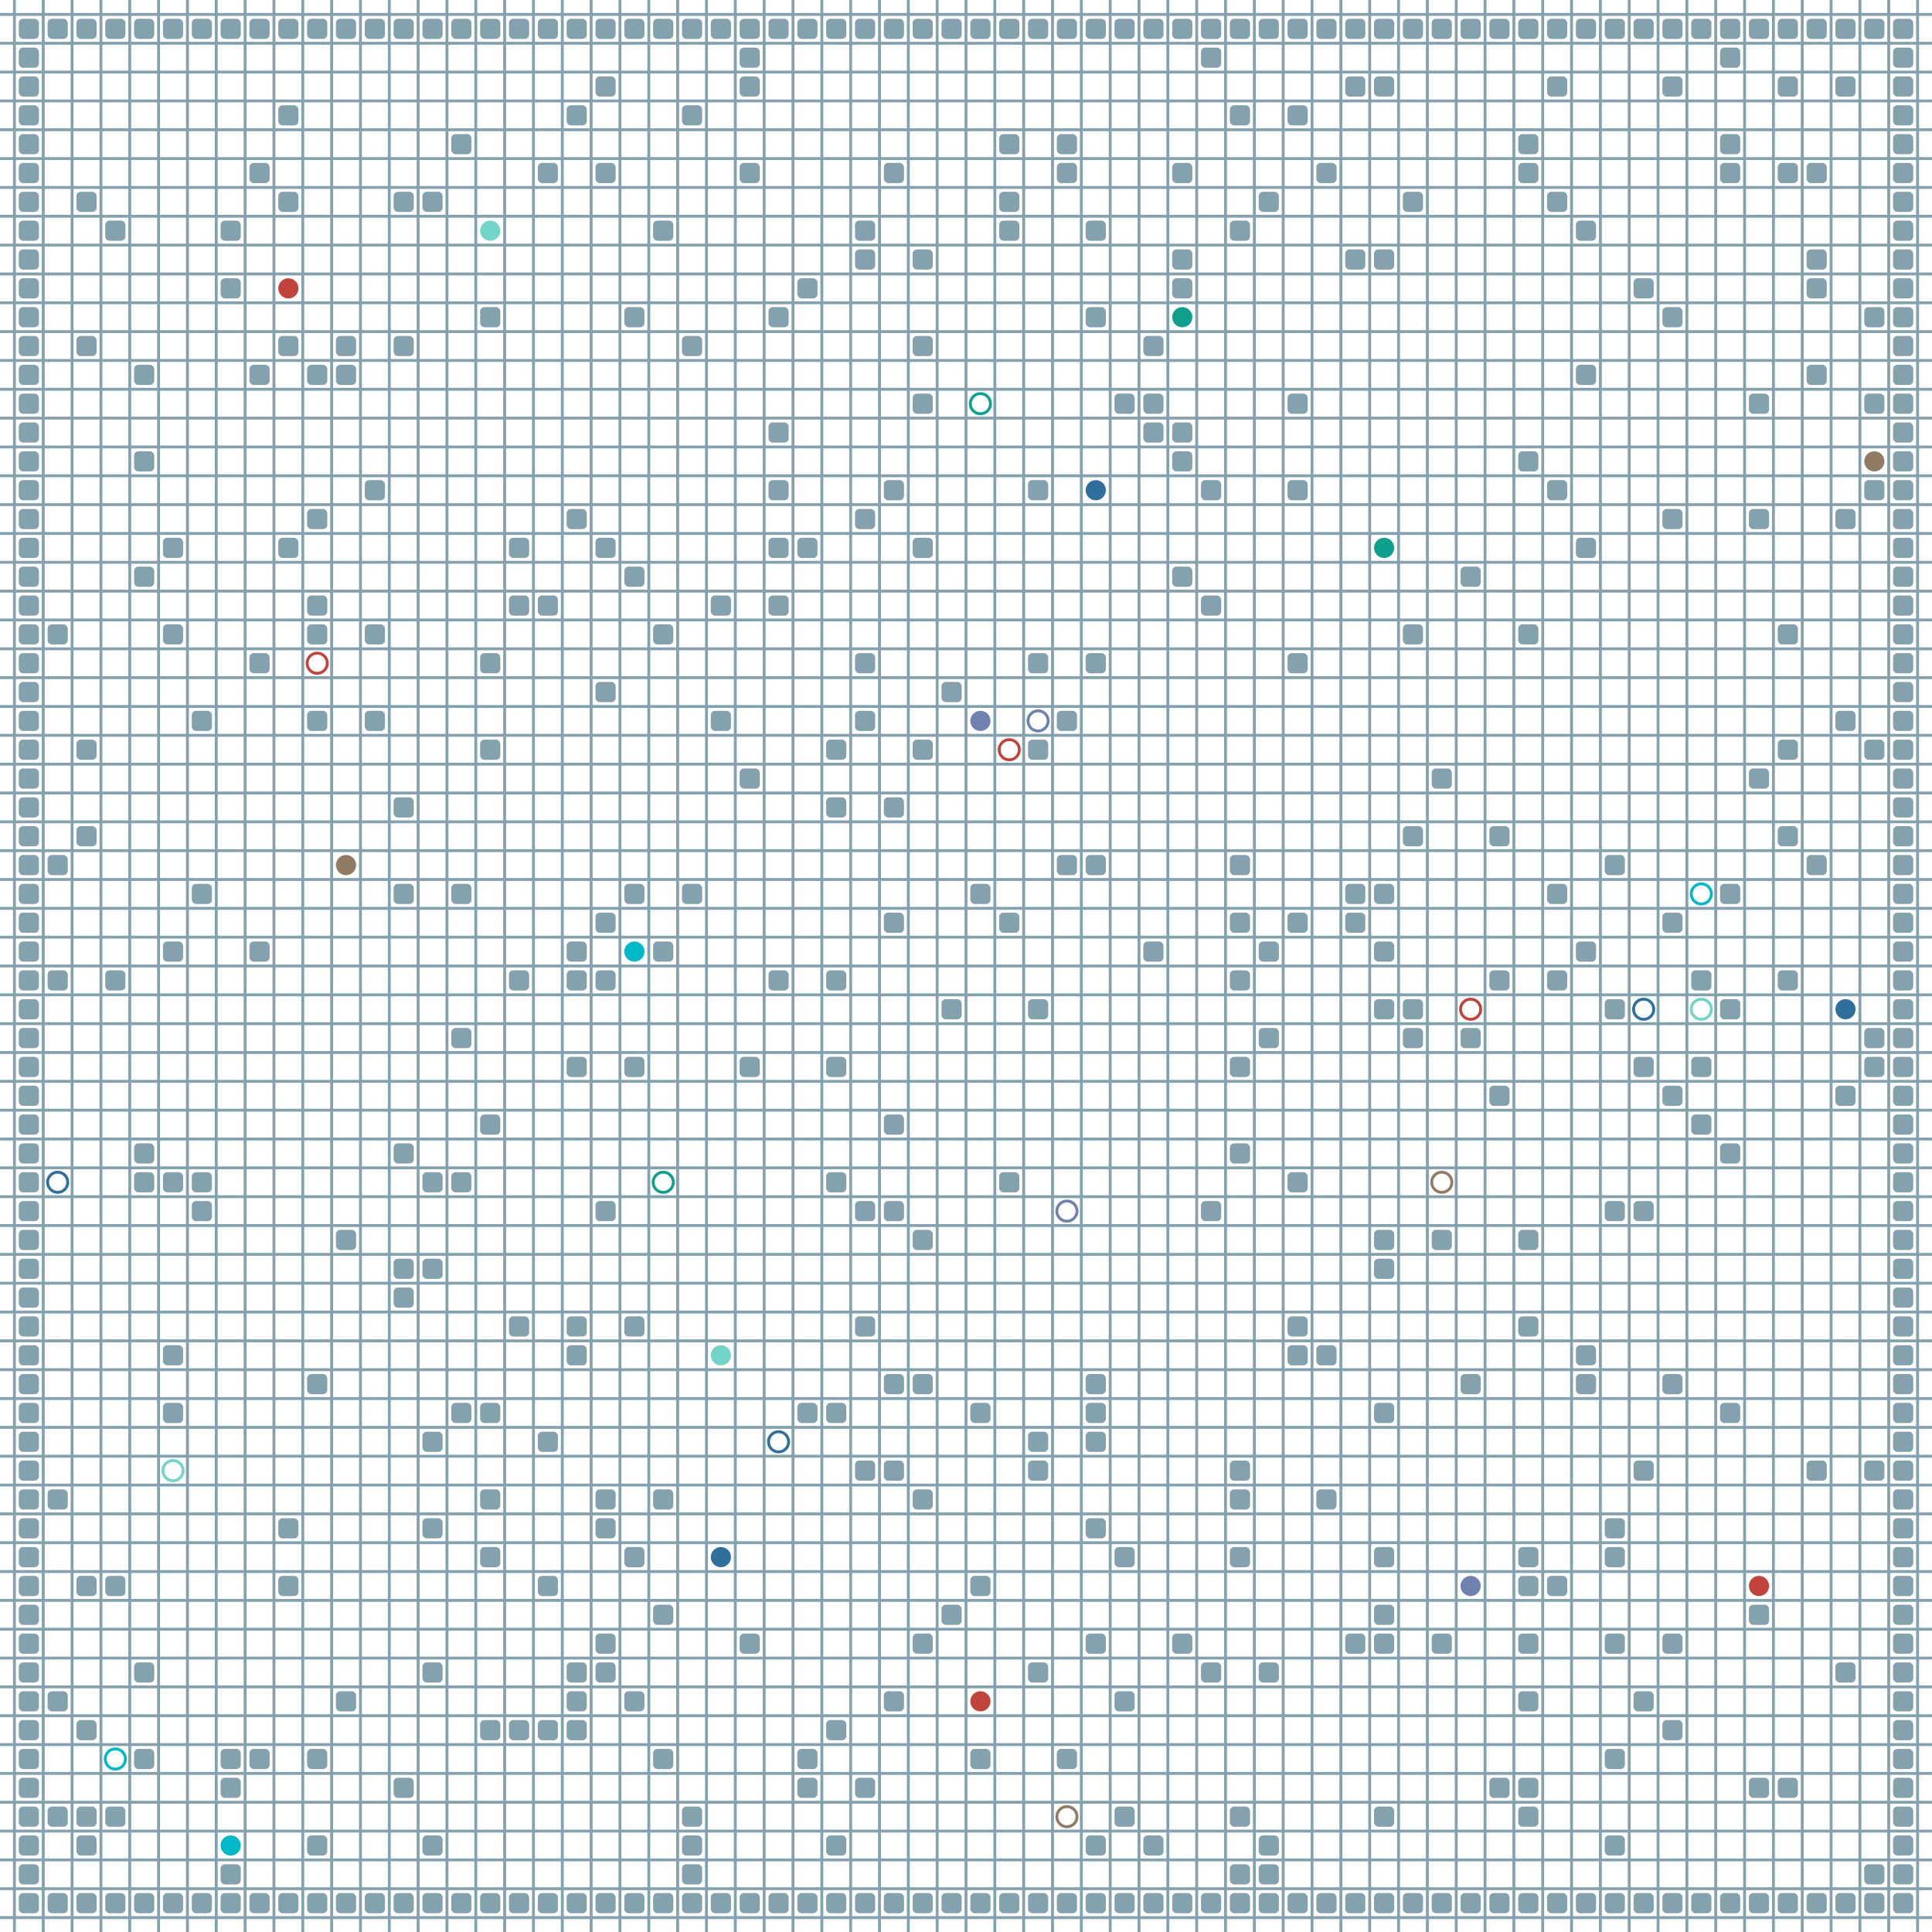 <?xml version="1.0" encoding="UTF-8"?>
        <svg xmlns="http://www.w3.org/2000/svg" xmlns:xlink="http://www.w3.org/1999/xlink"
             width="512" height="512" viewBox="0 -6700 6700 6700">
<defs>

        <rect id="obstacle" width="70" height="70" fill="#84A1AE" rx="15"/>
        <style>
        .line {stroke: #84A1AE; stroke-width: 10;}
        .agent {r: 35;}
        .target {fill: none; stroke-width: 10; r: 35;}
        </style>
        
</defs>

<line class="line" x1="-50.0" x2="-50.0" y1="0" y2="-6700" />
<line class="line" x1="50.0" x2="50.0" y1="0" y2="-6700" />
<line class="line" x1="150.0" x2="150.0" y1="0" y2="-6700" />
<line class="line" x1="250.0" x2="250.0" y1="0" y2="-6700" />
<line class="line" x1="350.0" x2="350.0" y1="0" y2="-6700" />
<line class="line" x1="450.0" x2="450.0" y1="0" y2="-6700" />
<line class="line" x1="550.0" x2="550.0" y1="0" y2="-6700" />
<line class="line" x1="650.0" x2="650.0" y1="0" y2="-6700" />
<line class="line" x1="750.0" x2="750.0" y1="0" y2="-6700" />
<line class="line" x1="850.0" x2="850.0" y1="0" y2="-6700" />
<line class="line" x1="950.0" x2="950.0" y1="0" y2="-6700" />
<line class="line" x1="1050.0" x2="1050.0" y1="0" y2="-6700" />
<line class="line" x1="1150.0" x2="1150.0" y1="0" y2="-6700" />
<line class="line" x1="1250.0" x2="1250.0" y1="0" y2="-6700" />
<line class="line" x1="1350.0" x2="1350.0" y1="0" y2="-6700" />
<line class="line" x1="1450.0" x2="1450.0" y1="0" y2="-6700" />
<line class="line" x1="1550.0" x2="1550.0" y1="0" y2="-6700" />
<line class="line" x1="1650.0" x2="1650.0" y1="0" y2="-6700" />
<line class="line" x1="1750.0" x2="1750.0" y1="0" y2="-6700" />
<line class="line" x1="1850.0" x2="1850.0" y1="0" y2="-6700" />
<line class="line" x1="1950.0" x2="1950.0" y1="0" y2="-6700" />
<line class="line" x1="2050.0" x2="2050.0" y1="0" y2="-6700" />
<line class="line" x1="2150.0" x2="2150.0" y1="0" y2="-6700" />
<line class="line" x1="2250.0" x2="2250.0" y1="0" y2="-6700" />
<line class="line" x1="2350.0" x2="2350.0" y1="0" y2="-6700" />
<line class="line" x1="2450.0" x2="2450.0" y1="0" y2="-6700" />
<line class="line" x1="2550.0" x2="2550.0" y1="0" y2="-6700" />
<line class="line" x1="2650.0" x2="2650.0" y1="0" y2="-6700" />
<line class="line" x1="2750.0" x2="2750.0" y1="0" y2="-6700" />
<line class="line" x1="2850.0" x2="2850.0" y1="0" y2="-6700" />
<line class="line" x1="2950.0" x2="2950.0" y1="0" y2="-6700" />
<line class="line" x1="3050.0" x2="3050.0" y1="0" y2="-6700" />
<line class="line" x1="3150.0" x2="3150.0" y1="0" y2="-6700" />
<line class="line" x1="3250.0" x2="3250.0" y1="0" y2="-6700" />
<line class="line" x1="3350.0" x2="3350.0" y1="0" y2="-6700" />
<line class="line" x1="3450.0" x2="3450.0" y1="0" y2="-6700" />
<line class="line" x1="3550.0" x2="3550.0" y1="0" y2="-6700" />
<line class="line" x1="3650.0" x2="3650.0" y1="0" y2="-6700" />
<line class="line" x1="3750.0" x2="3750.0" y1="0" y2="-6700" />
<line class="line" x1="3850.0" x2="3850.0" y1="0" y2="-6700" />
<line class="line" x1="3950.0" x2="3950.0" y1="0" y2="-6700" />
<line class="line" x1="4050.0" x2="4050.0" y1="0" y2="-6700" />
<line class="line" x1="4150.0" x2="4150.0" y1="0" y2="-6700" />
<line class="line" x1="4250.0" x2="4250.0" y1="0" y2="-6700" />
<line class="line" x1="4350.0" x2="4350.0" y1="0" y2="-6700" />
<line class="line" x1="4450.0" x2="4450.0" y1="0" y2="-6700" />
<line class="line" x1="4550.0" x2="4550.0" y1="0" y2="-6700" />
<line class="line" x1="4650.0" x2="4650.0" y1="0" y2="-6700" />
<line class="line" x1="4750.0" x2="4750.0" y1="0" y2="-6700" />
<line class="line" x1="4850.0" x2="4850.0" y1="0" y2="-6700" />
<line class="line" x1="4950.0" x2="4950.0" y1="0" y2="-6700" />
<line class="line" x1="5050.0" x2="5050.0" y1="0" y2="-6700" />
<line class="line" x1="5150.0" x2="5150.0" y1="0" y2="-6700" />
<line class="line" x1="5250.0" x2="5250.0" y1="0" y2="-6700" />
<line class="line" x1="5350.0" x2="5350.0" y1="0" y2="-6700" />
<line class="line" x1="5450.0" x2="5450.0" y1="0" y2="-6700" />
<line class="line" x1="5550.0" x2="5550.0" y1="0" y2="-6700" />
<line class="line" x1="5650.0" x2="5650.0" y1="0" y2="-6700" />
<line class="line" x1="5750.0" x2="5750.0" y1="0" y2="-6700" />
<line class="line" x1="5850.0" x2="5850.0" y1="0" y2="-6700" />
<line class="line" x1="5950.0" x2="5950.0" y1="0" y2="-6700" />
<line class="line" x1="6050.0" x2="6050.0" y1="0" y2="-6700" />
<line class="line" x1="6150.0" x2="6150.0" y1="0" y2="-6700" />
<line class="line" x1="6250.0" x2="6250.0" y1="0" y2="-6700" />
<line class="line" x1="6350.0" x2="6350.0" y1="0" y2="-6700" />
<line class="line" x1="6450.0" x2="6450.0" y1="0" y2="-6700" />
<line class="line" x1="6550.0" x2="6550.0" y1="0" y2="-6700" />
<line class="line" x1="6650.0" x2="6650.0" y1="0" y2="-6700" />
<line class="line" x1="0" x2="6700" y1="50.0" y2="50.0" />
<line class="line" x1="0" x2="6700" y1="-50.0" y2="-50.0" />
<line class="line" x1="0" x2="6700" y1="-150.0" y2="-150.0" />
<line class="line" x1="0" x2="6700" y1="-250.0" y2="-250.0" />
<line class="line" x1="0" x2="6700" y1="-350.0" y2="-350.0" />
<line class="line" x1="0" x2="6700" y1="-450.0" y2="-450.0" />
<line class="line" x1="0" x2="6700" y1="-550.0" y2="-550.0" />
<line class="line" x1="0" x2="6700" y1="-650.0" y2="-650.0" />
<line class="line" x1="0" x2="6700" y1="-750.0" y2="-750.0" />
<line class="line" x1="0" x2="6700" y1="-850.0" y2="-850.0" />
<line class="line" x1="0" x2="6700" y1="-950.0" y2="-950.0" />
<line class="line" x1="0" x2="6700" y1="-1050.0" y2="-1050.0" />
<line class="line" x1="0" x2="6700" y1="-1150.0" y2="-1150.0" />
<line class="line" x1="0" x2="6700" y1="-1250.0" y2="-1250.0" />
<line class="line" x1="0" x2="6700" y1="-1350.0" y2="-1350.0" />
<line class="line" x1="0" x2="6700" y1="-1450.0" y2="-1450.0" />
<line class="line" x1="0" x2="6700" y1="-1550.0" y2="-1550.0" />
<line class="line" x1="0" x2="6700" y1="-1650.0" y2="-1650.0" />
<line class="line" x1="0" x2="6700" y1="-1750.0" y2="-1750.0" />
<line class="line" x1="0" x2="6700" y1="-1850.0" y2="-1850.0" />
<line class="line" x1="0" x2="6700" y1="-1950.0" y2="-1950.0" />
<line class="line" x1="0" x2="6700" y1="-2050.0" y2="-2050.0" />
<line class="line" x1="0" x2="6700" y1="-2150.0" y2="-2150.0" />
<line class="line" x1="0" x2="6700" y1="-2250.0" y2="-2250.0" />
<line class="line" x1="0" x2="6700" y1="-2350.0" y2="-2350.0" />
<line class="line" x1="0" x2="6700" y1="-2450.0" y2="-2450.0" />
<line class="line" x1="0" x2="6700" y1="-2550.0" y2="-2550.0" />
<line class="line" x1="0" x2="6700" y1="-2650.0" y2="-2650.0" />
<line class="line" x1="0" x2="6700" y1="-2750.0" y2="-2750.0" />
<line class="line" x1="0" x2="6700" y1="-2850.0" y2="-2850.0" />
<line class="line" x1="0" x2="6700" y1="-2950.0" y2="-2950.0" />
<line class="line" x1="0" x2="6700" y1="-3050.0" y2="-3050.0" />
<line class="line" x1="0" x2="6700" y1="-3150.0" y2="-3150.0" />
<line class="line" x1="0" x2="6700" y1="-3250.0" y2="-3250.0" />
<line class="line" x1="0" x2="6700" y1="-3350.0" y2="-3350.0" />
<line class="line" x1="0" x2="6700" y1="-3450.0" y2="-3450.0" />
<line class="line" x1="0" x2="6700" y1="-3550.0" y2="-3550.0" />
<line class="line" x1="0" x2="6700" y1="-3650.0" y2="-3650.0" />
<line class="line" x1="0" x2="6700" y1="-3750.0" y2="-3750.0" />
<line class="line" x1="0" x2="6700" y1="-3850.0" y2="-3850.0" />
<line class="line" x1="0" x2="6700" y1="-3950.0" y2="-3950.0" />
<line class="line" x1="0" x2="6700" y1="-4050.0" y2="-4050.0" />
<line class="line" x1="0" x2="6700" y1="-4150.0" y2="-4150.0" />
<line class="line" x1="0" x2="6700" y1="-4250.0" y2="-4250.0" />
<line class="line" x1="0" x2="6700" y1="-4350.0" y2="-4350.0" />
<line class="line" x1="0" x2="6700" y1="-4450.0" y2="-4450.0" />
<line class="line" x1="0" x2="6700" y1="-4550.0" y2="-4550.0" />
<line class="line" x1="0" x2="6700" y1="-4650.0" y2="-4650.0" />
<line class="line" x1="0" x2="6700" y1="-4750.0" y2="-4750.0" />
<line class="line" x1="0" x2="6700" y1="-4850.0" y2="-4850.0" />
<line class="line" x1="0" x2="6700" y1="-4950.0" y2="-4950.0" />
<line class="line" x1="0" x2="6700" y1="-5050.0" y2="-5050.0" />
<line class="line" x1="0" x2="6700" y1="-5150.0" y2="-5150.0" />
<line class="line" x1="0" x2="6700" y1="-5250.0" y2="-5250.0" />
<line class="line" x1="0" x2="6700" y1="-5350.0" y2="-5350.0" />
<line class="line" x1="0" x2="6700" y1="-5450.0" y2="-5450.0" />
<line class="line" x1="0" x2="6700" y1="-5550.0" y2="-5550.0" />
<line class="line" x1="0" x2="6700" y1="-5650.0" y2="-5650.0" />
<line class="line" x1="0" x2="6700" y1="-5750.0" y2="-5750.0" />
<line class="line" x1="0" x2="6700" y1="-5850.0" y2="-5850.0" />
<line class="line" x1="0" x2="6700" y1="-5950.0" y2="-5950.0" />
<line class="line" x1="0" x2="6700" y1="-6050.0" y2="-6050.0" />
<line class="line" x1="0" x2="6700" y1="-6150.0" y2="-6150.0" />
<line class="line" x1="0" x2="6700" y1="-6250.0" y2="-6250.0" />
<line class="line" x1="0" x2="6700" y1="-6350.0" y2="-6350.0" />
<line class="line" x1="0" x2="6700" y1="-6450.0" y2="-6450.0" />
<line class="line" x1="0" x2="6700" y1="-6550.0" y2="-6550.0" />
<line class="line" x1="0" x2="6700" y1="-6650.0" y2="-6650.0" />
<use href="#obstacle" x="65" y="-135" />
<use href="#obstacle" x="65" y="-235" />
<use href="#obstacle" x="65" y="-335" />
<use href="#obstacle" x="65" y="-435" />
<use href="#obstacle" x="65" y="-535" />
<use href="#obstacle" x="65" y="-635" />
<use href="#obstacle" x="65" y="-735" />
<use href="#obstacle" x="65" y="-835" />
<use href="#obstacle" x="65" y="-935" />
<use href="#obstacle" x="65" y="-1035" />
<use href="#obstacle" x="65" y="-1135" />
<use href="#obstacle" x="65" y="-1235" />
<use href="#obstacle" x="65" y="-1335" />
<use href="#obstacle" x="65" y="-1435" />
<use href="#obstacle" x="65" y="-1535" />
<use href="#obstacle" x="65" y="-1635" />
<use href="#obstacle" x="65" y="-1735" />
<use href="#obstacle" x="65" y="-1835" />
<use href="#obstacle" x="65" y="-1935" />
<use href="#obstacle" x="65" y="-2035" />
<use href="#obstacle" x="65" y="-2135" />
<use href="#obstacle" x="65" y="-2235" />
<use href="#obstacle" x="65" y="-2335" />
<use href="#obstacle" x="65" y="-2435" />
<use href="#obstacle" x="65" y="-2535" />
<use href="#obstacle" x="65" y="-2635" />
<use href="#obstacle" x="65" y="-2735" />
<use href="#obstacle" x="65" y="-2835" />
<use href="#obstacle" x="65" y="-2935" />
<use href="#obstacle" x="65" y="-3035" />
<use href="#obstacle" x="65" y="-3135" />
<use href="#obstacle" x="65" y="-3235" />
<use href="#obstacle" x="65" y="-3335" />
<use href="#obstacle" x="65" y="-3435" />
<use href="#obstacle" x="65" y="-3535" />
<use href="#obstacle" x="65" y="-3635" />
<use href="#obstacle" x="65" y="-3735" />
<use href="#obstacle" x="65" y="-3835" />
<use href="#obstacle" x="65" y="-3935" />
<use href="#obstacle" x="65" y="-4035" />
<use href="#obstacle" x="65" y="-4135" />
<use href="#obstacle" x="65" y="-4235" />
<use href="#obstacle" x="65" y="-4335" />
<use href="#obstacle" x="65" y="-4435" />
<use href="#obstacle" x="65" y="-4535" />
<use href="#obstacle" x="65" y="-4635" />
<use href="#obstacle" x="65" y="-4735" />
<use href="#obstacle" x="65" y="-4835" />
<use href="#obstacle" x="65" y="-4935" />
<use href="#obstacle" x="65" y="-5035" />
<use href="#obstacle" x="65" y="-5135" />
<use href="#obstacle" x="65" y="-5235" />
<use href="#obstacle" x="65" y="-5335" />
<use href="#obstacle" x="65" y="-5435" />
<use href="#obstacle" x="65" y="-5535" />
<use href="#obstacle" x="65" y="-5635" />
<use href="#obstacle" x="65" y="-5735" />
<use href="#obstacle" x="65" y="-5835" />
<use href="#obstacle" x="65" y="-5935" />
<use href="#obstacle" x="65" y="-6035" />
<use href="#obstacle" x="65" y="-6135" />
<use href="#obstacle" x="65" y="-6235" />
<use href="#obstacle" x="65" y="-6335" />
<use href="#obstacle" x="65" y="-6435" />
<use href="#obstacle" x="65" y="-6535" />
<use href="#obstacle" x="65" y="-6635" />
<use href="#obstacle" x="165" y="-135" />
<use href="#obstacle" x="165" y="-435" />
<use href="#obstacle" x="165" y="-835" />
<use href="#obstacle" x="165" y="-1535" />
<use href="#obstacle" x="165" y="-3335" />
<use href="#obstacle" x="165" y="-3735" />
<use href="#obstacle" x="165" y="-4535" />
<use href="#obstacle" x="165" y="-6635" />
<use href="#obstacle" x="265" y="-135" />
<use href="#obstacle" x="265" y="-335" />
<use href="#obstacle" x="265" y="-435" />
<use href="#obstacle" x="265" y="-735" />
<use href="#obstacle" x="265" y="-1235" />
<use href="#obstacle" x="265" y="-3835" />
<use href="#obstacle" x="265" y="-4135" />
<use href="#obstacle" x="265" y="-5535" />
<use href="#obstacle" x="265" y="-6035" />
<use href="#obstacle" x="265" y="-6635" />
<use href="#obstacle" x="365" y="-135" />
<use href="#obstacle" x="365" y="-435" />
<use href="#obstacle" x="365" y="-1235" />
<use href="#obstacle" x="365" y="-3335" />
<use href="#obstacle" x="365" y="-5935" />
<use href="#obstacle" x="365" y="-6635" />
<use href="#obstacle" x="465" y="-135" />
<use href="#obstacle" x="465" y="-635" />
<use href="#obstacle" x="465" y="-935" />
<use href="#obstacle" x="465" y="-2635" />
<use href="#obstacle" x="465" y="-2735" />
<use href="#obstacle" x="465" y="-4735" />
<use href="#obstacle" x="465" y="-5135" />
<use href="#obstacle" x="465" y="-5435" />
<use href="#obstacle" x="465" y="-6635" />
<use href="#obstacle" x="565" y="-135" />
<use href="#obstacle" x="565" y="-1835" />
<use href="#obstacle" x="565" y="-2035" />
<use href="#obstacle" x="565" y="-2635" />
<use href="#obstacle" x="565" y="-3435" />
<use href="#obstacle" x="565" y="-4535" />
<use href="#obstacle" x="565" y="-4835" />
<use href="#obstacle" x="565" y="-6635" />
<use href="#obstacle" x="665" y="-135" />
<use href="#obstacle" x="665" y="-2535" />
<use href="#obstacle" x="665" y="-2635" />
<use href="#obstacle" x="665" y="-3635" />
<use href="#obstacle" x="665" y="-4235" />
<use href="#obstacle" x="665" y="-6635" />
<use href="#obstacle" x="765" y="-135" />
<use href="#obstacle" x="765" y="-235" />
<use href="#obstacle" x="765" y="-535" />
<use href="#obstacle" x="765" y="-635" />
<use href="#obstacle" x="765" y="-5735" />
<use href="#obstacle" x="765" y="-5935" />
<use href="#obstacle" x="765" y="-6635" />
<use href="#obstacle" x="865" y="-135" />
<use href="#obstacle" x="865" y="-635" />
<use href="#obstacle" x="865" y="-3435" />
<use href="#obstacle" x="865" y="-4435" />
<use href="#obstacle" x="865" y="-5435" />
<use href="#obstacle" x="865" y="-6135" />
<use href="#obstacle" x="865" y="-6635" />
<use href="#obstacle" x="965" y="-135" />
<use href="#obstacle" x="965" y="-1235" />
<use href="#obstacle" x="965" y="-1435" />
<use href="#obstacle" x="965" y="-4835" />
<use href="#obstacle" x="965" y="-5535" />
<use href="#obstacle" x="965" y="-6035" />
<use href="#obstacle" x="965" y="-6335" />
<use href="#obstacle" x="965" y="-6635" />
<use href="#obstacle" x="1065" y="-135" />
<use href="#obstacle" x="1065" y="-335" />
<use href="#obstacle" x="1065" y="-635" />
<use href="#obstacle" x="1065" y="-1935" />
<use href="#obstacle" x="1065" y="-4235" />
<use href="#obstacle" x="1065" y="-4535" />
<use href="#obstacle" x="1065" y="-4635" />
<use href="#obstacle" x="1065" y="-4935" />
<use href="#obstacle" x="1065" y="-5435" />
<use href="#obstacle" x="1065" y="-6635" />
<use href="#obstacle" x="1165" y="-135" />
<use href="#obstacle" x="1165" y="-835" />
<use href="#obstacle" x="1165" y="-2435" />
<use href="#obstacle" x="1165" y="-5435" />
<use href="#obstacle" x="1165" y="-5535" />
<use href="#obstacle" x="1165" y="-6635" />
<use href="#obstacle" x="1265" y="-135" />
<use href="#obstacle" x="1265" y="-4235" />
<use href="#obstacle" x="1265" y="-4535" />
<use href="#obstacle" x="1265" y="-5035" />
<use href="#obstacle" x="1265" y="-6635" />
<use href="#obstacle" x="1365" y="-135" />
<use href="#obstacle" x="1365" y="-535" />
<use href="#obstacle" x="1365" y="-2235" />
<use href="#obstacle" x="1365" y="-2335" />
<use href="#obstacle" x="1365" y="-2735" />
<use href="#obstacle" x="1365" y="-3635" />
<use href="#obstacle" x="1365" y="-3935" />
<use href="#obstacle" x="1365" y="-5535" />
<use href="#obstacle" x="1365" y="-6035" />
<use href="#obstacle" x="1365" y="-6635" />
<use href="#obstacle" x="1465" y="-135" />
<use href="#obstacle" x="1465" y="-335" />
<use href="#obstacle" x="1465" y="-935" />
<use href="#obstacle" x="1465" y="-1435" />
<use href="#obstacle" x="1465" y="-1735" />
<use href="#obstacle" x="1465" y="-2335" />
<use href="#obstacle" x="1465" y="-2635" />
<use href="#obstacle" x="1465" y="-6035" />
<use href="#obstacle" x="1465" y="-6635" />
<use href="#obstacle" x="1565" y="-135" />
<use href="#obstacle" x="1565" y="-1835" />
<use href="#obstacle" x="1565" y="-2635" />
<use href="#obstacle" x="1565" y="-3135" />
<use href="#obstacle" x="1565" y="-3635" />
<use href="#obstacle" x="1565" y="-6235" />
<use href="#obstacle" x="1565" y="-6635" />
<use href="#obstacle" x="1665" y="-135" />
<use href="#obstacle" x="1665" y="-735" />
<use href="#obstacle" x="1665" y="-1335" />
<use href="#obstacle" x="1665" y="-1535" />
<use href="#obstacle" x="1665" y="-1835" />
<use href="#obstacle" x="1665" y="-2835" />
<use href="#obstacle" x="1665" y="-4135" />
<use href="#obstacle" x="1665" y="-4435" />
<use href="#obstacle" x="1665" y="-5635" />
<use href="#obstacle" x="1665" y="-6635" />
<use href="#obstacle" x="1765" y="-135" />
<use href="#obstacle" x="1765" y="-735" />
<use href="#obstacle" x="1765" y="-2135" />
<use href="#obstacle" x="1765" y="-3335" />
<use href="#obstacle" x="1765" y="-4635" />
<use href="#obstacle" x="1765" y="-4835" />
<use href="#obstacle" x="1765" y="-6635" />
<use href="#obstacle" x="1865" y="-135" />
<use href="#obstacle" x="1865" y="-735" />
<use href="#obstacle" x="1865" y="-1235" />
<use href="#obstacle" x="1865" y="-1735" />
<use href="#obstacle" x="1865" y="-4635" />
<use href="#obstacle" x="1865" y="-6135" />
<use href="#obstacle" x="1865" y="-6635" />
<use href="#obstacle" x="1965" y="-135" />
<use href="#obstacle" x="1965" y="-735" />
<use href="#obstacle" x="1965" y="-835" />
<use href="#obstacle" x="1965" y="-935" />
<use href="#obstacle" x="1965" y="-2035" />
<use href="#obstacle" x="1965" y="-2135" />
<use href="#obstacle" x="1965" y="-3035" />
<use href="#obstacle" x="1965" y="-3335" />
<use href="#obstacle" x="1965" y="-3435" />
<use href="#obstacle" x="1965" y="-4935" />
<use href="#obstacle" x="1965" y="-6335" />
<use href="#obstacle" x="1965" y="-6635" />
<use href="#obstacle" x="2065" y="-135" />
<use href="#obstacle" x="2065" y="-935" />
<use href="#obstacle" x="2065" y="-1035" />
<use href="#obstacle" x="2065" y="-1435" />
<use href="#obstacle" x="2065" y="-1535" />
<use href="#obstacle" x="2065" y="-2535" />
<use href="#obstacle" x="2065" y="-3335" />
<use href="#obstacle" x="2065" y="-3535" />
<use href="#obstacle" x="2065" y="-4335" />
<use href="#obstacle" x="2065" y="-4835" />
<use href="#obstacle" x="2065" y="-6135" />
<use href="#obstacle" x="2065" y="-6435" />
<use href="#obstacle" x="2065" y="-6635" />
<use href="#obstacle" x="2165" y="-135" />
<use href="#obstacle" x="2165" y="-835" />
<use href="#obstacle" x="2165" y="-1335" />
<use href="#obstacle" x="2165" y="-2135" />
<use href="#obstacle" x="2165" y="-3035" />
<use href="#obstacle" x="2165" y="-3635" />
<use href="#obstacle" x="2165" y="-4735" />
<use href="#obstacle" x="2165" y="-5635" />
<use href="#obstacle" x="2165" y="-6635" />
<use href="#obstacle" x="2265" y="-135" />
<use href="#obstacle" x="2265" y="-635" />
<use href="#obstacle" x="2265" y="-1135" />
<use href="#obstacle" x="2265" y="-1535" />
<use href="#obstacle" x="2265" y="-3435" />
<use href="#obstacle" x="2265" y="-4535" />
<use href="#obstacle" x="2265" y="-5935" />
<use href="#obstacle" x="2265" y="-6635" />
<use href="#obstacle" x="2365" y="-135" />
<use href="#obstacle" x="2365" y="-235" />
<use href="#obstacle" x="2365" y="-335" />
<use href="#obstacle" x="2365" y="-435" />
<use href="#obstacle" x="2365" y="-3635" />
<use href="#obstacle" x="2365" y="-5535" />
<use href="#obstacle" x="2365" y="-6335" />
<use href="#obstacle" x="2365" y="-6635" />
<use href="#obstacle" x="2465" y="-135" />
<use href="#obstacle" x="2465" y="-4235" />
<use href="#obstacle" x="2465" y="-4635" />
<use href="#obstacle" x="2465" y="-6635" />
<use href="#obstacle" x="2565" y="-135" />
<use href="#obstacle" x="2565" y="-1035" />
<use href="#obstacle" x="2565" y="-3035" />
<use href="#obstacle" x="2565" y="-4035" />
<use href="#obstacle" x="2565" y="-6135" />
<use href="#obstacle" x="2565" y="-6435" />
<use href="#obstacle" x="2565" y="-6535" />
<use href="#obstacle" x="2565" y="-6635" />
<use href="#obstacle" x="2665" y="-135" />
<use href="#obstacle" x="2665" y="-3335" />
<use href="#obstacle" x="2665" y="-4635" />
<use href="#obstacle" x="2665" y="-4835" />
<use href="#obstacle" x="2665" y="-5035" />
<use href="#obstacle" x="2665" y="-5235" />
<use href="#obstacle" x="2665" y="-5635" />
<use href="#obstacle" x="2665" y="-6635" />
<use href="#obstacle" x="2765" y="-135" />
<use href="#obstacle" x="2765" y="-535" />
<use href="#obstacle" x="2765" y="-635" />
<use href="#obstacle" x="2765" y="-1835" />
<use href="#obstacle" x="2765" y="-4835" />
<use href="#obstacle" x="2765" y="-5735" />
<use href="#obstacle" x="2765" y="-6635" />
<use href="#obstacle" x="2865" y="-135" />
<use href="#obstacle" x="2865" y="-335" />
<use href="#obstacle" x="2865" y="-735" />
<use href="#obstacle" x="2865" y="-1835" />
<use href="#obstacle" x="2865" y="-2635" />
<use href="#obstacle" x="2865" y="-3035" />
<use href="#obstacle" x="2865" y="-3335" />
<use href="#obstacle" x="2865" y="-3935" />
<use href="#obstacle" x="2865" y="-4135" />
<use href="#obstacle" x="2865" y="-6635" />
<use href="#obstacle" x="2965" y="-135" />
<use href="#obstacle" x="2965" y="-535" />
<use href="#obstacle" x="2965" y="-1635" />
<use href="#obstacle" x="2965" y="-2135" />
<use href="#obstacle" x="2965" y="-2535" />
<use href="#obstacle" x="2965" y="-4235" />
<use href="#obstacle" x="2965" y="-4435" />
<use href="#obstacle" x="2965" y="-4935" />
<use href="#obstacle" x="2965" y="-5835" />
<use href="#obstacle" x="2965" y="-5935" />
<use href="#obstacle" x="2965" y="-6635" />
<use href="#obstacle" x="3065" y="-135" />
<use href="#obstacle" x="3065" y="-835" />
<use href="#obstacle" x="3065" y="-1635" />
<use href="#obstacle" x="3065" y="-1935" />
<use href="#obstacle" x="3065" y="-2535" />
<use href="#obstacle" x="3065" y="-2835" />
<use href="#obstacle" x="3065" y="-3535" />
<use href="#obstacle" x="3065" y="-3935" />
<use href="#obstacle" x="3065" y="-5035" />
<use href="#obstacle" x="3065" y="-6135" />
<use href="#obstacle" x="3065" y="-6635" />
<use href="#obstacle" x="3165" y="-135" />
<use href="#obstacle" x="3165" y="-1035" />
<use href="#obstacle" x="3165" y="-1535" />
<use href="#obstacle" x="3165" y="-1935" />
<use href="#obstacle" x="3165" y="-2435" />
<use href="#obstacle" x="3165" y="-4135" />
<use href="#obstacle" x="3165" y="-4835" />
<use href="#obstacle" x="3165" y="-5335" />
<use href="#obstacle" x="3165" y="-5535" />
<use href="#obstacle" x="3165" y="-5835" />
<use href="#obstacle" x="3165" y="-6635" />
<use href="#obstacle" x="3265" y="-135" />
<use href="#obstacle" x="3265" y="-1135" />
<use href="#obstacle" x="3265" y="-3235" />
<use href="#obstacle" x="3265" y="-4335" />
<use href="#obstacle" x="3265" y="-6635" />
<use href="#obstacle" x="3365" y="-135" />
<use href="#obstacle" x="3365" y="-635" />
<use href="#obstacle" x="3365" y="-1235" />
<use href="#obstacle" x="3365" y="-1835" />
<use href="#obstacle" x="3365" y="-3635" />
<use href="#obstacle" x="3365" y="-6635" />
<use href="#obstacle" x="3465" y="-135" />
<use href="#obstacle" x="3465" y="-2635" />
<use href="#obstacle" x="3465" y="-3535" />
<use href="#obstacle" x="3465" y="-5935" />
<use href="#obstacle" x="3465" y="-6035" />
<use href="#obstacle" x="3465" y="-6235" />
<use href="#obstacle" x="3465" y="-6635" />
<use href="#obstacle" x="3565" y="-135" />
<use href="#obstacle" x="3565" y="-935" />
<use href="#obstacle" x="3565" y="-1635" />
<use href="#obstacle" x="3565" y="-1735" />
<use href="#obstacle" x="3565" y="-3235" />
<use href="#obstacle" x="3565" y="-4135" />
<use href="#obstacle" x="3565" y="-4435" />
<use href="#obstacle" x="3565" y="-5035" />
<use href="#obstacle" x="3565" y="-6635" />
<use href="#obstacle" x="3665" y="-135" />
<use href="#obstacle" x="3665" y="-635" />
<use href="#obstacle" x="3665" y="-3735" />
<use href="#obstacle" x="3665" y="-4235" />
<use href="#obstacle" x="3665" y="-6135" />
<use href="#obstacle" x="3665" y="-6235" />
<use href="#obstacle" x="3665" y="-6635" />
<use href="#obstacle" x="3765" y="-135" />
<use href="#obstacle" x="3765" y="-335" />
<use href="#obstacle" x="3765" y="-1035" />
<use href="#obstacle" x="3765" y="-1435" />
<use href="#obstacle" x="3765" y="-1735" />
<use href="#obstacle" x="3765" y="-1835" />
<use href="#obstacle" x="3765" y="-1935" />
<use href="#obstacle" x="3765" y="-3735" />
<use href="#obstacle" x="3765" y="-4435" />
<use href="#obstacle" x="3765" y="-5635" />
<use href="#obstacle" x="3765" y="-5935" />
<use href="#obstacle" x="3765" y="-6635" />
<use href="#obstacle" x="3865" y="-135" />
<use href="#obstacle" x="3865" y="-435" />
<use href="#obstacle" x="3865" y="-835" />
<use href="#obstacle" x="3865" y="-1335" />
<use href="#obstacle" x="3865" y="-5335" />
<use href="#obstacle" x="3865" y="-6635" />
<use href="#obstacle" x="3965" y="-135" />
<use href="#obstacle" x="3965" y="-335" />
<use href="#obstacle" x="3965" y="-3435" />
<use href="#obstacle" x="3965" y="-5235" />
<use href="#obstacle" x="3965" y="-5335" />
<use href="#obstacle" x="3965" y="-5535" />
<use href="#obstacle" x="3965" y="-6635" />
<use href="#obstacle" x="4065" y="-135" />
<use href="#obstacle" x="4065" y="-1035" />
<use href="#obstacle" x="4065" y="-4735" />
<use href="#obstacle" x="4065" y="-5135" />
<use href="#obstacle" x="4065" y="-5235" />
<use href="#obstacle" x="4065" y="-5735" />
<use href="#obstacle" x="4065" y="-5835" />
<use href="#obstacle" x="4065" y="-6135" />
<use href="#obstacle" x="4065" y="-6635" />
<use href="#obstacle" x="4165" y="-135" />
<use href="#obstacle" x="4165" y="-935" />
<use href="#obstacle" x="4165" y="-2535" />
<use href="#obstacle" x="4165" y="-4635" />
<use href="#obstacle" x="4165" y="-5035" />
<use href="#obstacle" x="4165" y="-6535" />
<use href="#obstacle" x="4165" y="-6635" />
<use href="#obstacle" x="4265" y="-135" />
<use href="#obstacle" x="4265" y="-235" />
<use href="#obstacle" x="4265" y="-435" />
<use href="#obstacle" x="4265" y="-1335" />
<use href="#obstacle" x="4265" y="-1535" />
<use href="#obstacle" x="4265" y="-1635" />
<use href="#obstacle" x="4265" y="-2735" />
<use href="#obstacle" x="4265" y="-3035" />
<use href="#obstacle" x="4265" y="-3335" />
<use href="#obstacle" x="4265" y="-3535" />
<use href="#obstacle" x="4265" y="-3735" />
<use href="#obstacle" x="4265" y="-5935" />
<use href="#obstacle" x="4265" y="-6335" />
<use href="#obstacle" x="4265" y="-6635" />
<use href="#obstacle" x="4365" y="-135" />
<use href="#obstacle" x="4365" y="-235" />
<use href="#obstacle" x="4365" y="-335" />
<use href="#obstacle" x="4365" y="-935" />
<use href="#obstacle" x="4365" y="-3135" />
<use href="#obstacle" x="4365" y="-3435" />
<use href="#obstacle" x="4365" y="-6035" />
<use href="#obstacle" x="4365" y="-6635" />
<use href="#obstacle" x="4465" y="-135" />
<use href="#obstacle" x="4465" y="-2035" />
<use href="#obstacle" x="4465" y="-2135" />
<use href="#obstacle" x="4465" y="-2635" />
<use href="#obstacle" x="4465" y="-3535" />
<use href="#obstacle" x="4465" y="-4435" />
<use href="#obstacle" x="4465" y="-5035" />
<use href="#obstacle" x="4465" y="-5335" />
<use href="#obstacle" x="4465" y="-6335" />
<use href="#obstacle" x="4465" y="-6635" />
<use href="#obstacle" x="4565" y="-135" />
<use href="#obstacle" x="4565" y="-1535" />
<use href="#obstacle" x="4565" y="-2035" />
<use href="#obstacle" x="4565" y="-6135" />
<use href="#obstacle" x="4565" y="-6635" />
<use href="#obstacle" x="4665" y="-135" />
<use href="#obstacle" x="4665" y="-1035" />
<use href="#obstacle" x="4665" y="-3535" />
<use href="#obstacle" x="4665" y="-3635" />
<use href="#obstacle" x="4665" y="-5835" />
<use href="#obstacle" x="4665" y="-6435" />
<use href="#obstacle" x="4665" y="-6635" />
<use href="#obstacle" x="4765" y="-135" />
<use href="#obstacle" x="4765" y="-435" />
<use href="#obstacle" x="4765" y="-1035" />
<use href="#obstacle" x="4765" y="-1135" />
<use href="#obstacle" x="4765" y="-1335" />
<use href="#obstacle" x="4765" y="-1835" />
<use href="#obstacle" x="4765" y="-2335" />
<use href="#obstacle" x="4765" y="-2435" />
<use href="#obstacle" x="4765" y="-3235" />
<use href="#obstacle" x="4765" y="-3435" />
<use href="#obstacle" x="4765" y="-3635" />
<use href="#obstacle" x="4765" y="-5835" />
<use href="#obstacle" x="4765" y="-6435" />
<use href="#obstacle" x="4765" y="-6635" />
<use href="#obstacle" x="4865" y="-135" />
<use href="#obstacle" x="4865" y="-3135" />
<use href="#obstacle" x="4865" y="-3235" />
<use href="#obstacle" x="4865" y="-3835" />
<use href="#obstacle" x="4865" y="-4535" />
<use href="#obstacle" x="4865" y="-6035" />
<use href="#obstacle" x="4865" y="-6635" />
<use href="#obstacle" x="4965" y="-135" />
<use href="#obstacle" x="4965" y="-1035" />
<use href="#obstacle" x="4965" y="-2435" />
<use href="#obstacle" x="4965" y="-4035" />
<use href="#obstacle" x="4965" y="-6635" />
<use href="#obstacle" x="5065" y="-135" />
<use href="#obstacle" x="5065" y="-1935" />
<use href="#obstacle" x="5065" y="-3135" />
<use href="#obstacle" x="5065" y="-4735" />
<use href="#obstacle" x="5065" y="-6635" />
<use href="#obstacle" x="5165" y="-135" />
<use href="#obstacle" x="5165" y="-535" />
<use href="#obstacle" x="5165" y="-2935" />
<use href="#obstacle" x="5165" y="-3335" />
<use href="#obstacle" x="5165" y="-3835" />
<use href="#obstacle" x="5165" y="-6635" />
<use href="#obstacle" x="5265" y="-135" />
<use href="#obstacle" x="5265" y="-435" />
<use href="#obstacle" x="5265" y="-535" />
<use href="#obstacle" x="5265" y="-835" />
<use href="#obstacle" x="5265" y="-1035" />
<use href="#obstacle" x="5265" y="-1235" />
<use href="#obstacle" x="5265" y="-1335" />
<use href="#obstacle" x="5265" y="-2135" />
<use href="#obstacle" x="5265" y="-2435" />
<use href="#obstacle" x="5265" y="-4535" />
<use href="#obstacle" x="5265" y="-5135" />
<use href="#obstacle" x="5265" y="-6135" />
<use href="#obstacle" x="5265" y="-6235" />
<use href="#obstacle" x="5265" y="-6635" />
<use href="#obstacle" x="5365" y="-135" />
<use href="#obstacle" x="5365" y="-1235" />
<use href="#obstacle" x="5365" y="-3335" />
<use href="#obstacle" x="5365" y="-3635" />
<use href="#obstacle" x="5365" y="-5035" />
<use href="#obstacle" x="5365" y="-6035" />
<use href="#obstacle" x="5365" y="-6435" />
<use href="#obstacle" x="5365" y="-6635" />
<use href="#obstacle" x="5465" y="-135" />
<use href="#obstacle" x="5465" y="-1935" />
<use href="#obstacle" x="5465" y="-2035" />
<use href="#obstacle" x="5465" y="-3435" />
<use href="#obstacle" x="5465" y="-4835" />
<use href="#obstacle" x="5465" y="-5435" />
<use href="#obstacle" x="5465" y="-5935" />
<use href="#obstacle" x="5465" y="-6635" />
<use href="#obstacle" x="5565" y="-135" />
<use href="#obstacle" x="5565" y="-335" />
<use href="#obstacle" x="5565" y="-635" />
<use href="#obstacle" x="5565" y="-1035" />
<use href="#obstacle" x="5565" y="-1335" />
<use href="#obstacle" x="5565" y="-1435" />
<use href="#obstacle" x="5565" y="-2535" />
<use href="#obstacle" x="5565" y="-3235" />
<use href="#obstacle" x="5565" y="-3735" />
<use href="#obstacle" x="5565" y="-6635" />
<use href="#obstacle" x="5665" y="-135" />
<use href="#obstacle" x="5665" y="-835" />
<use href="#obstacle" x="5665" y="-1635" />
<use href="#obstacle" x="5665" y="-2535" />
<use href="#obstacle" x="5665" y="-3035" />
<use href="#obstacle" x="5665" y="-5735" />
<use href="#obstacle" x="5665" y="-6635" />
<use href="#obstacle" x="5765" y="-135" />
<use href="#obstacle" x="5765" y="-735" />
<use href="#obstacle" x="5765" y="-1035" />
<use href="#obstacle" x="5765" y="-1935" />
<use href="#obstacle" x="5765" y="-2935" />
<use href="#obstacle" x="5765" y="-3535" />
<use href="#obstacle" x="5765" y="-4935" />
<use href="#obstacle" x="5765" y="-5635" />
<use href="#obstacle" x="5765" y="-6435" />
<use href="#obstacle" x="5765" y="-6635" />
<use href="#obstacle" x="5865" y="-135" />
<use href="#obstacle" x="5865" y="-2835" />
<use href="#obstacle" x="5865" y="-3035" />
<use href="#obstacle" x="5865" y="-3335" />
<use href="#obstacle" x="5865" y="-6635" />
<use href="#obstacle" x="5965" y="-135" />
<use href="#obstacle" x="5965" y="-1835" />
<use href="#obstacle" x="5965" y="-2735" />
<use href="#obstacle" x="5965" y="-3235" />
<use href="#obstacle" x="5965" y="-3635" />
<use href="#obstacle" x="5965" y="-6135" />
<use href="#obstacle" x="5965" y="-6235" />
<use href="#obstacle" x="5965" y="-6535" />
<use href="#obstacle" x="5965" y="-6635" />
<use href="#obstacle" x="6065" y="-135" />
<use href="#obstacle" x="6065" y="-535" />
<use href="#obstacle" x="6065" y="-1135" />
<use href="#obstacle" x="6065" y="-4035" />
<use href="#obstacle" x="6065" y="-4935" />
<use href="#obstacle" x="6065" y="-5335" />
<use href="#obstacle" x="6065" y="-6635" />
<use href="#obstacle" x="6165" y="-135" />
<use href="#obstacle" x="6165" y="-535" />
<use href="#obstacle" x="6165" y="-3335" />
<use href="#obstacle" x="6165" y="-3835" />
<use href="#obstacle" x="6165" y="-4135" />
<use href="#obstacle" x="6165" y="-4535" />
<use href="#obstacle" x="6165" y="-6135" />
<use href="#obstacle" x="6165" y="-6435" />
<use href="#obstacle" x="6165" y="-6635" />
<use href="#obstacle" x="6265" y="-135" />
<use href="#obstacle" x="6265" y="-1635" />
<use href="#obstacle" x="6265" y="-3735" />
<use href="#obstacle" x="6265" y="-5435" />
<use href="#obstacle" x="6265" y="-5735" />
<use href="#obstacle" x="6265" y="-5835" />
<use href="#obstacle" x="6265" y="-6135" />
<use href="#obstacle" x="6265" y="-6635" />
<use href="#obstacle" x="6365" y="-135" />
<use href="#obstacle" x="6365" y="-935" />
<use href="#obstacle" x="6365" y="-2935" />
<use href="#obstacle" x="6365" y="-4235" />
<use href="#obstacle" x="6365" y="-4935" />
<use href="#obstacle" x="6365" y="-6435" />
<use href="#obstacle" x="6365" y="-6635" />
<use href="#obstacle" x="6465" y="-135" />
<use href="#obstacle" x="6465" y="-235" />
<use href="#obstacle" x="6465" y="-1635" />
<use href="#obstacle" x="6465" y="-3035" />
<use href="#obstacle" x="6465" y="-3135" />
<use href="#obstacle" x="6465" y="-4135" />
<use href="#obstacle" x="6465" y="-5035" />
<use href="#obstacle" x="6465" y="-5335" />
<use href="#obstacle" x="6465" y="-5635" />
<use href="#obstacle" x="6465" y="-6635" />
<use href="#obstacle" x="6565" y="-135" />
<use href="#obstacle" x="6565" y="-235" />
<use href="#obstacle" x="6565" y="-335" />
<use href="#obstacle" x="6565" y="-435" />
<use href="#obstacle" x="6565" y="-535" />
<use href="#obstacle" x="6565" y="-635" />
<use href="#obstacle" x="6565" y="-735" />
<use href="#obstacle" x="6565" y="-835" />
<use href="#obstacle" x="6565" y="-935" />
<use href="#obstacle" x="6565" y="-1035" />
<use href="#obstacle" x="6565" y="-1135" />
<use href="#obstacle" x="6565" y="-1235" />
<use href="#obstacle" x="6565" y="-1335" />
<use href="#obstacle" x="6565" y="-1435" />
<use href="#obstacle" x="6565" y="-1535" />
<use href="#obstacle" x="6565" y="-1635" />
<use href="#obstacle" x="6565" y="-1735" />
<use href="#obstacle" x="6565" y="-1835" />
<use href="#obstacle" x="6565" y="-1935" />
<use href="#obstacle" x="6565" y="-2035" />
<use href="#obstacle" x="6565" y="-2135" />
<use href="#obstacle" x="6565" y="-2235" />
<use href="#obstacle" x="6565" y="-2335" />
<use href="#obstacle" x="6565" y="-2435" />
<use href="#obstacle" x="6565" y="-2535" />
<use href="#obstacle" x="6565" y="-2635" />
<use href="#obstacle" x="6565" y="-2735" />
<use href="#obstacle" x="6565" y="-2835" />
<use href="#obstacle" x="6565" y="-2935" />
<use href="#obstacle" x="6565" y="-3035" />
<use href="#obstacle" x="6565" y="-3135" />
<use href="#obstacle" x="6565" y="-3235" />
<use href="#obstacle" x="6565" y="-3335" />
<use href="#obstacle" x="6565" y="-3435" />
<use href="#obstacle" x="6565" y="-3535" />
<use href="#obstacle" x="6565" y="-3635" />
<use href="#obstacle" x="6565" y="-3735" />
<use href="#obstacle" x="6565" y="-3835" />
<use href="#obstacle" x="6565" y="-3935" />
<use href="#obstacle" x="6565" y="-4035" />
<use href="#obstacle" x="6565" y="-4135" />
<use href="#obstacle" x="6565" y="-4235" />
<use href="#obstacle" x="6565" y="-4335" />
<use href="#obstacle" x="6565" y="-4435" />
<use href="#obstacle" x="6565" y="-4535" />
<use href="#obstacle" x="6565" y="-4635" />
<use href="#obstacle" x="6565" y="-4735" />
<use href="#obstacle" x="6565" y="-4835" />
<use href="#obstacle" x="6565" y="-4935" />
<use href="#obstacle" x="6565" y="-5035" />
<use href="#obstacle" x="6565" y="-5135" />
<use href="#obstacle" x="6565" y="-5235" />
<use href="#obstacle" x="6565" y="-5335" />
<use href="#obstacle" x="6565" y="-5435" />
<use href="#obstacle" x="6565" y="-5535" />
<use href="#obstacle" x="6565" y="-5635" />
<use href="#obstacle" x="6565" y="-5735" />
<use href="#obstacle" x="6565" y="-5835" />
<use href="#obstacle" x="6565" y="-5935" />
<use href="#obstacle" x="6565" y="-6035" />
<use href="#obstacle" x="6565" y="-6135" />
<use href="#obstacle" x="6565" y="-6235" />
<use href="#obstacle" x="6565" y="-6335" />
<use href="#obstacle" x="6565" y="-6435" />
<use href="#obstacle" x="6565" y="-6535" />
<use href="#obstacle" x="6565" y="-6635" />
<circle class="agent" cx="3400" cy="-800" fill="#c1433c" r="35"> <animate attributeName="cy" dur="10.0s" keyTimes="0.0;0.024;0.049;0.073;0.098;0.122;0.146;0.171;0.244;0.268;1.0" repeatCount="indefinite" values="-800;-800;-800;-700;-600;-500;-400;-300;-300;-200;-200"/>
<animate attributeName="cx" dur="10.0s" keyTimes="0.0;0.024;0.049;1.0" repeatCount="indefinite" values="3400;3400;3500;3500"/>
<animate attributeName="visibility" dur="10.0s" keyTimes="0.0;0.024;1.0" repeatCount="indefinite" values="visible;visible;visible"/> </circle>
<circle class="agent" cx="3800" cy="-5000" fill="#2e6f9e" r="35"> <animate attributeName="cy" dur="10.0s" keyTimes="0.0;0.024;0.049;0.073;0.098;0.122;0.146;0.171;0.195;0.22;0.244;0.268;0.293;0.317;0.341;0.366;0.39;0.415;0.439;0.463;0.488;0.512;0.537;0.561;0.585;0.61;0.634;0.659;0.683;0.707;0.732;0.756;0.78;0.805;0.829;0.854;0.878;0.902;0.927;0.951;0.976;1.0" repeatCount="indefinite" values="-5000;-5000;-5000;-4900;-4800;-4800;-4700;-4600;-4500;-4400;-4300;-4200;-4100;-4000;-3900;-3800;-3700;-3600;-3500;-3400;-3300;-3200;-3100;-3000;-2900;-2800;-2800;-2700;-2600;-2500;-2400;-2300;-2200;-2100;-2000;-1900;-1800;-1700;-1600;-1500;-1400;-1400"/>
<animate attributeName="cx" dur="10.0s" keyTimes="0.0;0.024;0.049;1.0" repeatCount="indefinite" values="3800;3800;3900;3900"/>
<animate attributeName="visibility" dur="10.0s" keyTimes="0.0;0.024;1.0" repeatCount="indefinite" values="visible;visible;visible"/> </circle>
<circle class="agent" cx="5100" cy="-1200" fill="#6e81af" r="35"> <animate attributeName="cy" dur="10.0s" keyTimes="0.0;0.024;0.049;0.073;0.098;0.122;0.146;0.171;0.195;0.22;0.244;1.0" repeatCount="indefinite" values="-1200;-1200;-1200;-1100;-1000;-900;-900;-800;-800;-700;-600;-600"/>
<animate attributeName="cx" dur="10.0s" keyTimes="0.0;0.024;0.049;1.0" repeatCount="indefinite" values="5100;5100;5200;5200"/>
<animate attributeName="visibility" dur="10.0s" keyTimes="0.0;0.024;1.0" repeatCount="indefinite" values="visible;visible;visible"/> </circle>
<circle class="agent" cx="800" cy="-300" fill="#00b9c8" r="35"> <animate attributeName="cy" dur="10.0s" keyTimes="0.0;0.024;0.049;0.073;1.0" repeatCount="indefinite" values="-300;-300;-300;-200;-200"/>
<animate attributeName="cx" dur="10.0s" keyTimes="0.0;0.024;0.049;1.0" repeatCount="indefinite" values="800;800;900;900"/>
<animate attributeName="visibility" dur="10.0s" keyTimes="0.0;0.024;1.0" repeatCount="indefinite" values="visible;visible;visible"/> </circle>
<circle class="agent" cx="2500" cy="-2000" fill="#72D5C8" r="35"> <animate attributeName="cy" dur="10.0s" keyTimes="0.0;0.024;0.049;0.073;0.098;0.122;0.146;0.171;0.195;0.22;0.244;1.0" repeatCount="indefinite" values="-2000;-2000;-2000;-1900;-1800;-1700;-1600;-1500;-1400;-1300;-1200;-1200"/>
<animate attributeName="cx" dur="10.0s" keyTimes="0.0;0.024;0.049;1.0" repeatCount="indefinite" values="2500;2500;2600;2600"/>
<animate attributeName="visibility" dur="10.0s" keyTimes="0.0;0.024;1.0" repeatCount="indefinite" values="visible;visible;visible"/> </circle>
<circle class="agent" cx="4800" cy="-4800" fill="#0ea08c" r="35"> <animate attributeName="cy" dur="10.0s" keyTimes="0.0;0.024;0.049;0.073;0.098;0.122;0.146;0.171;0.195;0.22;0.244;0.293;0.317;0.341;0.366;0.39;0.415;0.439;0.463;0.488;0.512;1.0" repeatCount="indefinite" values="-4800;-4800;-4700;-4600;-4500;-4400;-4300;-4200;-4100;-4000;-3900;-3900;-3800;-3700;-3600;-3500;-3400;-3300;-3200;-3100;-3000;-3000"/>
<animate attributeName="cx" dur="10.0s" keyTimes="0.0;0.024;0.244;0.268;0.293;0.585;0.61;1.0" repeatCount="indefinite" values="4800;4800;4800;4900;5000;5000;5100;5100"/>
<animate attributeName="visibility" dur="10.0s" keyTimes="0.0;0.024;1.0" repeatCount="indefinite" values="visible;visible;visible"/> </circle>
<circle class="agent" cx="1200" cy="-3700" fill="#8F7B66" r="35"> <animate attributeName="cy" dur="10.0s" keyTimes="0.0;0.024;0.049;0.073;0.098;0.122;0.146;0.171;0.195;0.22;0.244;0.268;0.293;0.317;1.0" repeatCount="indefinite" values="-3700;-3700;-3600;-3500;-3400;-3300;-3200;-3100;-3000;-2900;-2800;-2700;-2600;-2500;-2500"/>
<animate attributeName="cx" dur="10.0s" keyTimes="0.0;0.024;1.0" repeatCount="indefinite" values="1200;1200;1200"/>
<animate attributeName="visibility" dur="10.0s" keyTimes="0.0;0.024;1.0" repeatCount="indefinite" values="visible;visible;visible"/> </circle>
<circle class="agent" cx="6100" cy="-1200" fill="#c1433c" r="35"> <animate attributeName="cy" dur="10.0s" keyTimes="0.0;0.024;0.049;0.073;0.098;0.122;1.0" repeatCount="indefinite" values="-1200;-1200;-1200;-1100;-1000;-900;-900"/>
<animate attributeName="cx" dur="10.0s" keyTimes="0.0;0.024;0.049;0.122;0.146;1.0" repeatCount="indefinite" values="6100;6100;6200;6200;6300;6300"/>
<animate attributeName="visibility" dur="10.0s" keyTimes="0.0;0.024;1.0" repeatCount="indefinite" values="visible;visible;visible"/> </circle>
<circle class="agent" cx="2500" cy="-1300" fill="#2e6f9e" r="35"> <animate attributeName="cy" dur="10.0s" keyTimes="0.0;0.024;0.049;0.073;0.098;1.0" repeatCount="indefinite" values="-1300;-1300;-1300;-1200;-1100;-1100"/>
<animate attributeName="cx" dur="10.0s" keyTimes="0.0;0.024;0.049;1.0" repeatCount="indefinite" values="2500;2500;2600;2600"/>
<animate attributeName="visibility" dur="10.0s" keyTimes="0.0;0.024;1.0" repeatCount="indefinite" values="visible;visible;visible"/> </circle>
<circle class="agent" cx="3400" cy="-4200" fill="#6e81af" r="35"> <animate attributeName="cy" dur="10.0s" keyTimes="0.0;0.024;0.049;0.073;0.098;0.122;0.146;1.0" repeatCount="indefinite" values="-4200;-4200;-4100;-4000;-3900;-3800;-3700;-3700"/>
<animate attributeName="cx" dur="10.0s" keyTimes="0.0;0.024;1.0" repeatCount="indefinite" values="3400;3400;3400"/>
<animate attributeName="visibility" dur="10.0s" keyTimes="0.0;0.024;1.0" repeatCount="indefinite" values="visible;visible;visible"/> </circle>
<circle class="agent" cx="2200" cy="-3400" fill="#00b9c8" r="35"> <animate attributeName="cy" dur="10.0s" keyTimes="0.0;0.024;0.049;0.073;0.098;0.122;1.0" repeatCount="indefinite" values="-3400;-3400;-3400;-3300;-3200;-3100;-3100"/>
<animate attributeName="cx" dur="10.0s" keyTimes="0.0;0.024;1.0" repeatCount="indefinite" values="2200;2200;2200"/>
<animate attributeName="visibility" dur="10.0s" keyTimes="0.0;0.024;1.0" repeatCount="indefinite" values="visible;visible;visible"/> </circle>
<circle class="agent" cx="1700" cy="-5900" fill="#72D5C8" r="35"> <animate attributeName="cy" dur="10.0s" keyTimes="0.0;0.024;0.049;0.073;0.098;0.122;0.146;0.171;0.195;0.22;0.244;0.268;0.293;0.317;0.415;0.439;0.463;0.512;0.537;0.561;0.585;0.61;0.634;0.659;0.683;0.707;0.732;0.756;0.78;0.805;1.0" repeatCount="indefinite" values="-5900;-5900;-5900;-5800;-5700;-5700;-5600;-5500;-5400;-5300;-5200;-5100;-5000;-4900;-4900;-4800;-4700;-4700;-4600;-4500;-4400;-4300;-4200;-4100;-4000;-3900;-3800;-3700;-3600;-3500;-3500"/>
<animate attributeName="cx" dur="10.0s" keyTimes="0.0;0.024;0.049;0.39;0.415;0.488;0.512;1.0" repeatCount="indefinite" values="1700;1700;1800;1800;1900;1900;2000;2000"/>
<animate attributeName="visibility" dur="10.0s" keyTimes="0.0;0.024;1.0" repeatCount="indefinite" values="visible;visible;visible"/> </circle>
<circle class="agent" cx="4100" cy="-5600" fill="#0ea08c" r="35"> <animate attributeName="cy" dur="10.0s" keyTimes="0.0;0.024;0.049;0.073;0.098;0.122;0.146;0.171;1.0" repeatCount="indefinite" values="-5600;-5600;-5600;-5500;-5400;-5300;-5200;-5100;-5100"/>
<animate attributeName="cx" dur="10.0s" keyTimes="0.0;0.024;0.049;1.0" repeatCount="indefinite" values="4100;4100;4200;4200"/>
<animate attributeName="visibility" dur="10.0s" keyTimes="0.0;0.024;1.0" repeatCount="indefinite" values="visible;visible;visible"/> </circle>
<circle class="agent" cx="6500" cy="-5100" fill="#8F7B66" r="35"> <animate attributeName="cy" dur="10.0s" keyTimes="0.0;0.024;1.0" repeatCount="indefinite" values="-5100;-5100;-5100"/>
<animate attributeName="cx" dur="10.0s" keyTimes="0.0;0.024;1.0" repeatCount="indefinite" values="6500;6500;6500"/>
<animate attributeName="visibility" dur="10.0s" keyTimes="0.0;0.024;1.0" repeatCount="indefinite" values="visible;visible;visible"/> </circle>
<circle class="agent" cx="1000" cy="-5700" fill="#c1433c" r="35"> <animate attributeName="cy" dur="10.0s" keyTimes="0.0;0.024;0.049;1.0" repeatCount="indefinite" values="-5700;-5700;-5600;-5600"/>
<animate attributeName="cx" dur="10.0s" keyTimes="0.0;0.024;1.0" repeatCount="indefinite" values="1000;1000;1000"/>
<animate attributeName="visibility" dur="10.0s" keyTimes="0.0;0.024;1.0" repeatCount="indefinite" values="visible;visible;visible"/> </circle>
<circle class="agent" cx="6400" cy="-3200" fill="#2e6f9e" r="35"> <animate attributeName="cy" dur="10.0s" keyTimes="0.0;0.024;1.0" repeatCount="indefinite" values="-3200;-3200;-3200"/>
<animate attributeName="cx" dur="10.0s" keyTimes="0.0;0.024;0.049;1.0" repeatCount="indefinite" values="6400;6400;6500;6500"/>
<animate attributeName="visibility" dur="10.0s" keyTimes="0.0;0.024;1.0" repeatCount="indefinite" values="visible;visible;visible"/> </circle>
<circle class="target" cx="1100" cy="-4400" r="35" stroke="#c1433c"> <animate attributeName="visibility" dur="10.0s" keyTimes="0.0;0.024;1.0" repeatCount="indefinite" values="visible;visible;visible"/> </circle>
<circle class="target" cx="5700" cy="-3200" r="35" stroke="#2e6f9e"> <animate attributeName="visibility" dur="10.0s" keyTimes="0.0;0.024;1.0" repeatCount="indefinite" values="visible;visible;visible"/> </circle>
<circle class="target" cx="3700" cy="-2500" r="35" stroke="#6e81af"> <animate attributeName="visibility" dur="10.0s" keyTimes="0.0;0.024;1.0" repeatCount="indefinite" values="visible;visible;visible"/> </circle>
<circle class="target" cx="400" cy="-600" r="35" stroke="#00b9c8"> <animate attributeName="visibility" dur="10.0s" keyTimes="0.0;0.024;1.0" repeatCount="indefinite" values="visible;visible;visible"/> </circle>
<circle class="target" cx="600" cy="-1600" r="35" stroke="#72D5C8"> <animate attributeName="visibility" dur="10.0s" keyTimes="0.0;0.024;1.0" repeatCount="indefinite" values="visible;visible;visible"/> </circle>
<circle class="target" cx="2300" cy="-2600" r="35" stroke="#0ea08c"> <animate attributeName="visibility" dur="10.0s" keyTimes="0.0;0.024;1.0" repeatCount="indefinite" values="visible;visible;visible"/> </circle>
<circle class="target" cx="5000" cy="-2600" r="35" stroke="#8F7B66"> <animate attributeName="visibility" dur="10.0s" keyTimes="0.0;0.024;1.0" repeatCount="indefinite" values="visible;visible;visible"/> </circle>
<circle class="target" cx="3500" cy="-4100" r="35" stroke="#c1433c"> <animate attributeName="visibility" dur="10.0s" keyTimes="0.0;0.024;1.0" repeatCount="indefinite" values="visible;visible;visible"/> </circle>
<circle class="target" cx="2700" cy="-1700" r="35" stroke="#2e6f9e"> <animate attributeName="visibility" dur="10.0s" keyTimes="0.0;0.024;1.0" repeatCount="indefinite" values="visible;visible;visible"/> </circle>
<circle class="target" cx="3600" cy="-4200" r="35" stroke="#6e81af"> <animate attributeName="visibility" dur="10.0s" keyTimes="0.0;0.024;1.0" repeatCount="indefinite" values="visible;visible;visible"/> </circle>
<circle class="target" cx="5900" cy="-3600" r="35" stroke="#00b9c8"> <animate attributeName="visibility" dur="10.0s" keyTimes="0.0;0.024;1.0" repeatCount="indefinite" values="visible;visible;visible"/> </circle>
<circle class="target" cx="5900" cy="-3200" r="35" stroke="#72D5C8"> <animate attributeName="visibility" dur="10.0s" keyTimes="0.0;0.024;1.0" repeatCount="indefinite" values="visible;visible;visible"/> </circle>
<circle class="target" cx="3400" cy="-5300" r="35" stroke="#0ea08c"> <animate attributeName="visibility" dur="10.0s" keyTimes="0.0;0.024;1.0" repeatCount="indefinite" values="visible;visible;visible"/> </circle>
<circle class="target" cx="3700" cy="-400" r="35" stroke="#8F7B66"> <animate attributeName="visibility" dur="10.0s" keyTimes="0.0;0.024;1.0" repeatCount="indefinite" values="visible;visible;visible"/> </circle>
<circle class="target" cx="5100" cy="-3200" r="35" stroke="#c1433c"> <animate attributeName="visibility" dur="10.0s" keyTimes="0.0;0.024;1.0" repeatCount="indefinite" values="visible;visible;visible"/> </circle>
<circle class="target" cx="200" cy="-2600" r="35" stroke="#2e6f9e"> <animate attributeName="visibility" dur="10.0s" keyTimes="0.0;0.024;1.0" repeatCount="indefinite" values="visible;visible;visible"/> </circle>
</svg>